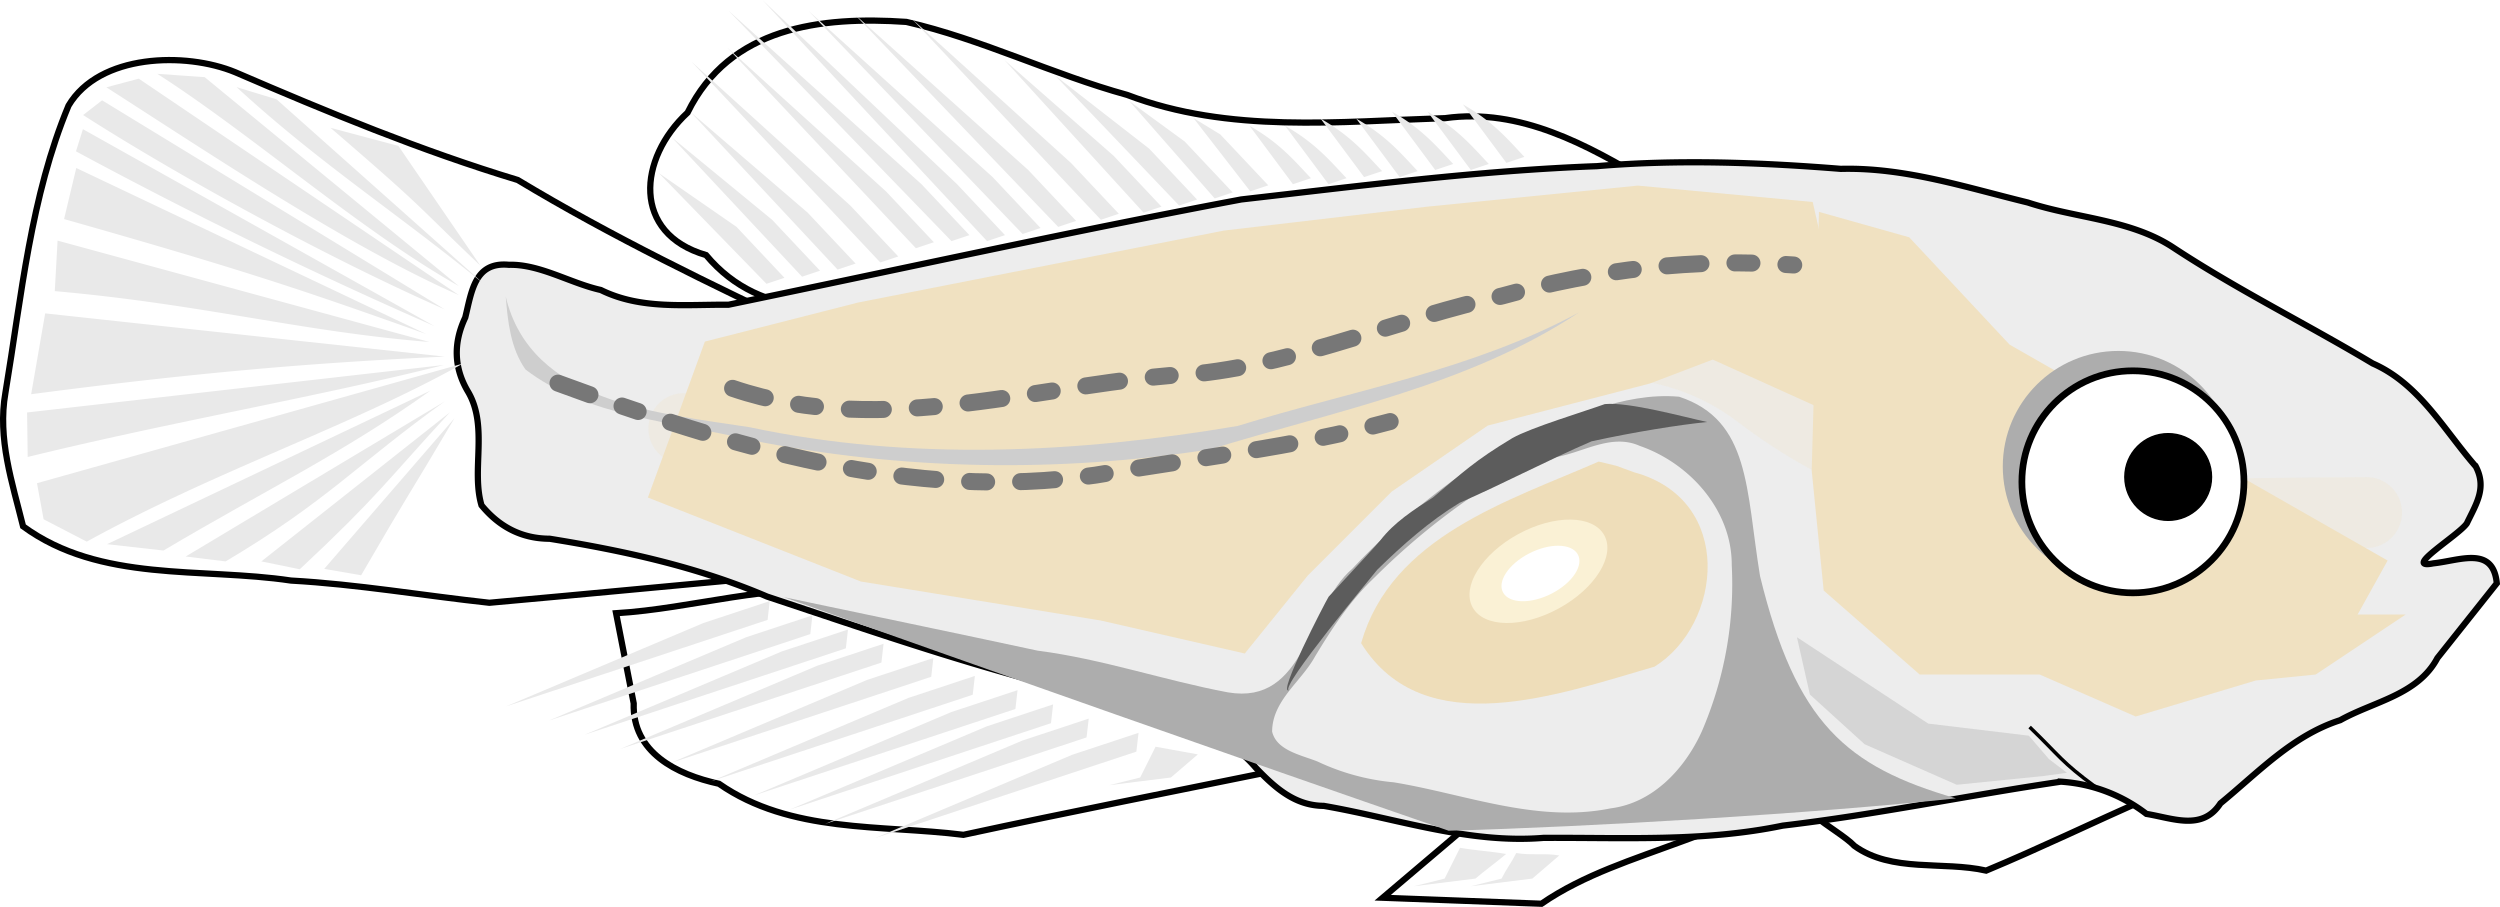 <svg width="185.95" height="67.451" viewBox="0 0 49.199 17.846" xmlns="http://www.w3.org/2000/svg">
    <defs>
        <filter style="color-interpolation-filters:sRGB" id="b" x="-.046" y="-.476" width="1.092" height="1.952">
            <feGaussianBlur stdDeviation=".749"/>
        </filter>
        <filter style="color-interpolation-filters:sRGB" id="a" x="-.055" y="-.117" width="1.111" height="1.234">
            <feGaussianBlur stdDeviation=".49"/>
        </filter>
    </defs>
    <g transform="translate(-70.845 -75.262)">
        <path style="font-variation-settings:normal;display:inline;vector-effect:none;fill:#fff;fill-opacity:.541;stroke:#000;stroke-width:.123;stroke-linecap:butt;stroke-linejoin:miter;stroke-miterlimit:4;stroke-dasharray:none;stroke-dashoffset:0;stroke-opacity:1;-inkscape-stroke:none;stop-color:#000" d="M103.302 78.843c-1.216-.729-2.545-1.462-4.017-1.256-2.092.065-4.25.307-6.257-.457-1.472-.405-2.865-1.098-4.346-1.437-1.681-.115-3.477.099-4.306 1.786-.975.904-1.1 2.378.364 2.803 1.105 1.321 2.785 1.123 4.274.76l14.288-2.199zM86.8 81.79c-1.956-.928-3.914-1.87-5.766-2.986-1.903-.576-3.735-1.335-5.56-2.121-.98-.405-2.676-.362-3.28.657-.747 1.791-.926 3.753-1.242 5.65-.16.904.134 1.768.347 2.63 1.52 1.114 3.507.803 5.272 1.067 1.308.073 2.612.297 3.904.437 2.01-.18 4.02-.375 6.03-.56l.295-4.774zM100.001 91.279l-1.945 1.65 3.124.118c.835-.574 1.816-.874 2.757-1.224.388-.145.788-.275 1.146-.487L100 91.279zM96.111 90.395c-2.102.428-4.208.843-6.306 1.296-1.62-.203-3.401-.024-4.811-1.005-.834-.18-1.707-.617-1.678-1.582l-.347-1.774c1.514-.092 3.052-.6 4.55-.426l8.651 2.135-.059 1.356zM113.085 90.984c-1.053.466-2.09.968-3.153 1.411-.85-.192-1.86.045-2.594-.487-.32-.339-1.551-.907-.492-.898 1.89-.326 3.79-.733 5.71-.764.317.102.312.518.53.738z"/>
        <path style="font-variation-settings:normal;display:inline;vector-effect:none;fill:#ededed;fill-opacity:1;stroke:#000;stroke-width:.123;stroke-linecap:butt;stroke-linejoin:miter;stroke-miterlimit:4;stroke-dasharray:none;stroke-dashoffset:0;stroke-opacity:1;-inkscape-stroke:none;stop-color:#000" d="M119.568 84.442c-.633-.725-1.112-1.625-2.03-2.028-1.303-.78-2.668-1.452-3.938-2.29-.843-.547-1.906-.566-2.848-.877-1.215-.296-2.415-.694-3.68-.662-1.6-.128-3.2-.188-4.8-.053-2.343.087-4.674.39-7 .655-3.374.635-6.731 1.376-10.09 2.072-.852-.007-1.722.1-2.513-.29-.605-.135-1.2-.512-1.81-.496-.674-.063-.731.524-.858 1.037-.236.5-.227.99.058 1.466.398.681.057 1.54.262 2.23.348.423.788.656 1.34.658 1.463.236 2.913.553 4.28 1.138 2.265.753 4.52 1.543 6.857 2.049 1.001.244 2.072.512 2.766 1.326.373.387.763.741 1.332.744 1.436.248 2.847.75 4.322.63 1.575-.009 3.157.083 4.71-.241 1.834-.216 3.655-.597 5.473-.865a3.08 3.08 0 0 1 1.684.634c.528.086 1.1.34 1.457-.207.745-.61 1.416-1.334 2.357-1.637.666-.372 1.526-.497 1.913-1.223l1.169-1.471c-.073-.746-.728-.447-1.247-.393-.635.127.498-.551.657-.786.184-.383.397-.697.177-1.12z"/>
        <path style="font-variation-settings:normal;display:inline;vector-effect:none;fill:#adadad;fill-opacity:1;stroke:none;stroke-width:.137;stroke-linecap:butt;stroke-linejoin:miter;stroke-miterlimit:4;stroke-dasharray:none;stroke-dashoffset:0;stroke-opacity:1;-inkscape-stroke:none;stop-color:#000" d="M105.482 86.6c-.28-1.705-.188-3.068-1.593-3.531-1.123-.098-2.175.46-3.208.814-1.169.718-2.285 1.569-3.225 2.572-.89.767-.907 2.696-2.448 2.432-1.253-.235-2.469-.657-3.74-.82-1.665-.358-3.333-.703-4.999-1.054 4.357 1.544 8.714 3.088 13.084 4.597 2.77-.074 7.225-.34 9.984-.637-2.163-.625-3.148-1.484-3.855-4.373z"/>
        <path style="font-variation-settings:normal;display:inline;vector-effect:none;fill:#ededed;fill-opacity:1;stroke:none;stroke-width:.124;stroke-linecap:butt;stroke-linejoin:miter;stroke-miterlimit:4;stroke-dasharray:none;stroke-dashoffset:0;stroke-opacity:1;-inkscape-stroke:none;stop-color:#000" d="M101.42 84.265c.562-.082 1.123-.484 1.695-.228.983.34 1.814 1.266 1.81 2.343a7.313 7.313 0 0 1-.59 3.278c-.333.733-.958 1.408-1.794 1.512-1.445.295-2.856-.28-4.264-.512a4.455 4.455 0 0 1-1.504-.41c-.32-.128-.805-.215-.893-.588.002-.611.571-.982.843-1.476.34-.564.704-1.119 1.188-1.573a13.558 13.558 0 0 1 2.624-2.04c.278-.144.575-.257.886-.306z"/>
        <path style="font-variation-settings:normal;display:inline;vector-effect:none;fill:#eeddb9;fill-opacity:1;stroke:none;stroke-width:.265px;stroke-linecap:butt;stroke-linejoin:miter;stroke-miterlimit:4;stroke-dasharray:none;stroke-dashoffset:0;stroke-opacity:1;-inkscape-stroke:none;filter:url(#a);stop-color:#000" d="M160.299 49.23c-6.727 2.939-15.387 5.57-17.645 13.488 4.662 7.5 14.709 3.785 21.794 1.742 5.012-3.127 6.003-12.397-1.55-14.441l-1.277-.47z" transform="matrix(.265 0 0 .265 59.828 71.299)"/>
        <ellipse style="font-variation-settings:normal;display:inline;vector-effect:none;fill:#faf1d5;fill-opacity:1;stroke:none;stroke-width:.156;stroke-linecap:butt;stroke-linejoin:miter;stroke-miterlimit:4;stroke-dasharray:none;stroke-dashoffset:0;stroke-opacity:1;-inkscape-stroke:none;stop-color:#000" cx="47.28" cy="124.391" rx="1.477" ry=".833" transform="rotate(-28.643)"/>
        <ellipse style="font-variation-settings:normal;display:inline;vector-effect:none;fill:#fff;fill-opacity:1;stroke:none;stroke-width:.156;stroke-linecap:butt;stroke-linejoin:miter;stroke-miterlimit:4;stroke-dasharray:none;stroke-dashoffset:0;stroke-opacity:1;-inkscape-stroke:none;stop-color:#000" cx="44.544" cy="123.458" rx=".825" ry=".453" transform="matrix(.888 -.46 .499 .867 0 0)"/>
        <path style="font-variation-settings:normal;display:inline;opacity:.235;vector-effect:none;fill:none;fill-opacity:1;stroke:#fab82a;stroke-width:5.265;stroke-linecap:round;stroke-linejoin:round;stroke-miterlimit:4;stroke-dasharray:none;stroke-dashoffset:0;stroke-opacity:1;-inkscape-stroke:none;filter:url(#b);stop-color:#000" d="M217.323 53.017c-15.973.04-31.757 1.449-45.178-8.886-8.575-6.416-19.044-3.379-28.274-.578-13.687 3.14-27.801 7.691-41.913 5.687-3.217-.753-6.353-1.824-9.598-2.46" transform="matrix(.265 0 0 .265 59.828 71.299)"/>
        <path style="font-variation-settings:normal;display:inline;vector-effect:none;fill:#f0e1c1;fill-opacity:1;stroke:none;stroke-width:.265px;stroke-linecap:butt;stroke-linejoin:miter;stroke-miterlimit:4;stroke-dasharray:none;stroke-dashoffset:0;stroke-opacity:1;-inkscape-stroke:none;filter:url(#a);stop-color:#000" d="m176.114 49.898.891 8.91 7.128 6.238h8.91l7.128 3.118 8.91-2.673 4.456-.445 6.682-4.455h-3.564l2.228-4.01-28.068-16.031-7.458-7.974-6.703-1.888z" transform="matrix(.265 0 0 .265 59.828 71.299)"/>
        <circle style="font-variation-settings:normal;display:inline;fill:#adadad;fill-opacity:1;stroke:none;stroke-width:.137;stroke-linecap:butt;stroke-linejoin:miter;stroke-miterlimit:4;stroke-dasharray:none;stroke-dashoffset:0;stroke-opacity:1;stop-color:#000" cx="112.533" cy="84.442" r="2.274"/>
        <circle style="font-variation-settings:normal;display:inline;fill:#fff;fill-opacity:1;stroke:#000;stroke-width:.132;stroke-linecap:butt;stroke-linejoin:miter;stroke-miterlimit:4;stroke-dasharray:none;stroke-dashoffset:0;stroke-opacity:1;stop-color:#000" cx="112.82" cy="84.744" r="2.185"/>
        <circle style="font-variation-settings:normal;display:inline;fill:#000;fill-opacity:1;stroke:#000;stroke-width:.029px;stroke-linecap:butt;stroke-linejoin:miter;stroke-miterlimit:4;stroke-dasharray:none;stroke-dashoffset:0;stroke-opacity:1;stop-color:#000" cx="113.514" cy="84.649" r=".852"/>
        <path style="font-variation-settings:normal;display:inline;vector-effect:none;fill:#f0e1c1;fill-opacity:1;stroke:none;stroke-width:.265px;stroke-linecap:butt;stroke-linejoin:miter;stroke-miterlimit:4;stroke-dasharray:none;stroke-dashoffset:0;stroke-opacity:1;-inkscape-stroke:none;filter:url(#a);stop-color:#000" d="m93.92 40.32-4.233 11.583 15.815 6.237 17.82 2.896 10.692 2.45 4.678-5.791 6.237-6.237 7.128-4.9 12.029-3.12 4.678-1.781 14.094 6.37-2.178-4.313-2.178-3.619-2.313-10.14-12.994-1.218-15.593 1.56-15.147 1.781-27.175 5.346z" transform="matrix(.265 0 0 .265 59.828 71.299)"/>
        <path style="font-variation-settings:normal;display:inline;vector-effect:none;fill:#cecece;fill-opacity:1;stroke:none;stroke-width:.135;stroke-linecap:butt;stroke-linejoin:miter;stroke-miterlimit:4;stroke-dasharray:none;stroke-dashoffset:0;stroke-opacity:1;-inkscape-stroke:none;stop-color:#000" d="M80.796 81.092c.496 2.113 3.035 2.301 4.795 2.576 3.164.675 6.443.513 9.612-.024 2.252-.696 4.625-1.101 6.718-2.235-2.177 1.44-4.796 1.938-7.252 2.694-3.007.47-6.08.413-9.066-.183-1.479-.36-3.19-.449-4.416-1.386-.296-.418-.349-.947-.39-1.442z"/>
        <path style="font-variation-settings:normal;display:inline;vector-effect:none;fill:#e9e9e9;fill-opacity:1;stroke:none;stroke-width:.135;stroke-linecap:butt;stroke-linejoin:miter;stroke-miterlimit:4;stroke-dasharray:none;stroke-dashoffset:0;stroke-opacity:1;-inkscape-stroke:none;stop-color:#000" d="m85.179 75.469 3.801 3.418.943 1.002-.353.118zM85.85 75.262l3.83 3.625.943 1.002-.353.118zM80.299 80.49c-1.318-1.253-1.023-1.056-2.95-2.713l1.336.356zM79.233 81.836c-2.395-.853-3.569-1.254-7.127-2.263l.24-1.005zM79.295 81.992c-2.535-.204-4.443-.741-7.372-1.001l.055-.994zM79.58 82.445c-2.465.625-5.334 1.11-8.19 1.81l-.012-.876zM79.955 82.417c-2.22 1.242-4.825 2.088-7.403 3.504l-.849-.44-.13-.71zM79.595 82.28c-2.668.124-4.946.322-8.137.74l.276-1.591zM79.875 80.892c-1.933-1.087-4.067-2.982-5.935-4.177l.933.065zM79.875 81.069c-2.177-.954-4.94-2.81-6.937-4.089l.638-.17zM79.595 81.349c-2.177-.954-5.117-2.545-7.114-3.823l.373-.29zM79.395 81.68a95.777 95.777 0 0 1-7.055-3.44l.137-.436zM80.387 80.866c-1.715-1.406-3.255-2.388-4.887-3.89l.787.24zM86.756 75.476l3.624 3.271.943 1.002-.353.118zM87.662 75.542l3.418 3.065.943 1.002-.353.118zM88.797 75.638l3.123 2.829.943 1.002-.353.118zM83.808 78.666l1.532 1.061.943 1.002-.354.118zM84.066 77.966l1.974 1.621.943 1.002-.354.118zM84.442 77.473l2.298 1.974.943 1.002-.354.118zM84.456 76.478l3.124 2.83.943 1.001-.354.118zM85.157 76.198l3.123 2.829.943 1.002-.353.118zM90.61 76.441l2.15 1.886.943 1.002-.353.118zM91.604 76.743l1.856 1.444.943 1.002-.353.118zM93.07 77.251l1.09.796.944 1.002-.354.118zM94.33 77.583l.53.324.944 1.002-.354.118zM95.435 77.737c.592.34.86.662 1.209 1.032l-.354.118zM96.135 77.737c.592.34.86.662 1.209 1.032l-.354.118zM96.835 77.597c.592.34.86.662 1.209 1.032l-.354.118zM97.536 77.597c.591.34.86.662 1.208 1.032l-.354.118zM98.236 77.457c.591.34.86.662 1.208 1.032l-.354.118zM98.936 77.457c.592.34.86.662 1.208 1.032l-.354.118zM99.636 77.317c.592.34.86.662 1.208 1.032l-.354.118z"/>
        <path style="display:inline;fill:none;stroke:#000;stroke-width:.07px;stroke-linecap:butt;stroke-linejoin:miter;stroke-opacity:1" d="M112.083 90.748c-.68-.5-.695-.6-1.296-1.179"/>
        <path style="font-variation-settings:normal;display:inline;vector-effect:none;fill:#d5d5d5;fill-opacity:1;stroke:none;stroke-width:.137;stroke-linecap:butt;stroke-linejoin:miter;stroke-miterlimit:4;stroke-dasharray:none;stroke-dashoffset:0;stroke-opacity:1;-inkscape-stroke:none;stop-color:#000" d="m111.522 90.47-.355-.27-.395-.46-1.98-.238-2.584-1.7.255 1.128 1.078.979 1.812.797 1.71-.173z"/>
        <path style="font-variation-settings:normal;display:inline;vector-effect:none;fill:#e9e9e9;fill-opacity:1;stroke:none;stroke-width:.135;stroke-linecap:butt;stroke-linejoin:miter;stroke-miterlimit:4;stroke-dasharray:none;stroke-dashoffset:0;stroke-opacity:1;-inkscape-stroke:none;stop-color:#000" d="m80.805 89.163 3.882-1.64 1.306-.432-.042.37zM81.645 89.443l3.882-1.64 1.306-.432-.042.37zM82.345 89.723l3.882-1.64 1.306-.432-.042.37zM83.045 90.003l3.882-1.64 1.306-.432-.042.37zM79.317 82.948c-1.72 1.233-3.258 1.962-5.255 3.148l-1.11-.125zM79.597 83.161c-1.72 1.234-2.315 1.963-4.312 3.149l-.786-.096zM79.7 83.375c-1.249 1.352-1.402 1.638-2.956 3.09l-.756-.155zM79.788 83.493c-.954 1.617-.841 1.373-1.836 3.09l-.727-.126zM84.025 90.283l3.882-1.64 1.306-.432-.042.37ZM84.842 90.636l3.882-1.64 1.306-.432-.042.37zM85.682 90.916l3.882-1.64 1.306-.432-.042.37zM86.382 91.196l3.882-1.64 1.306-.432-.042.37zM87.082 91.476l3.882-1.64 1.307-.432-.043.37zM88.062 91.756l3.882-1.64 1.307-.432-.043.37zM94.419 90.108l-.833-.151-.303.606-.606.151 1.211-.151.53-.455zM100.485 92.068c-.278-.05-.63-.072-.907-.122l-.303.606-.605.151 1.211-.151c.177-.152.427-.333.604-.484zM101.531 92.097c-.277-.05-.57.002-.847-.048-.101.202-.188.3-.289.503l-.605.151 1.211-.151.53-.455z"/>
        <path style="font-variation-settings:normal;display:inline;vector-effect:none;fill:none;fill-opacity:1;stroke:#777;stroke-width:.335;stroke-linecap:round;stroke-linejoin:round;stroke-miterlimit:4;stroke-dasharray:.669,.669,.335,.669;stroke-dashoffset:0;stroke-opacity:1;-inkscape-stroke:none;stop-color:#000" d="M81.826 82.802c3.4 1.249 6.939 2.337 10.58 1.81 1.935-.333 3.896-.54 5.797-1.054"/>
        <path style="display:inline;fill:none;stroke:#777;stroke-width:.335;stroke-linecap:round;stroke-linejoin:round;stroke-dasharray:.669,.669,.335,.669;stroke-dashoffset:0;stroke-opacity:1" d="M85.262 82.904c3.002 1.025 6.12-.136 9.161-.29 2.056-.224 3.97-1.094 5.985-1.528 1.873-.52 3.794-.752 5.737-.609"/>
        <path style="font-variation-settings:normal;display:inline;vector-effect:none;fill:#5c5c5c;fill-opacity:1;stroke:none;stroke-width:.137;stroke-linecap:butt;stroke-linejoin:miter;stroke-miterlimit:4;stroke-dasharray:none;stroke-dashoffset:0;stroke-opacity:1;-inkscape-stroke:none;stop-color:#000" d="M104.437 83.566c-.455-.098-1.533-.397-2.009-.352-.394.143-1.458.463-1.821.67-.742.445-.977.678-1.563 1.169-.376.24-.762.487-1.037.846-.178.205-.224.25-1.015 1.106-.08.133-1.011 1.93-.783 1.84-.184-.054 1.655-2.263 1.739-2.37.497-.487 1.025-.955 1.621-1.318.875-.383 1.72-.832 2.597-1.21.853-.186 1.71-.322 2.27-.38z"/>
    </g>
</svg>

